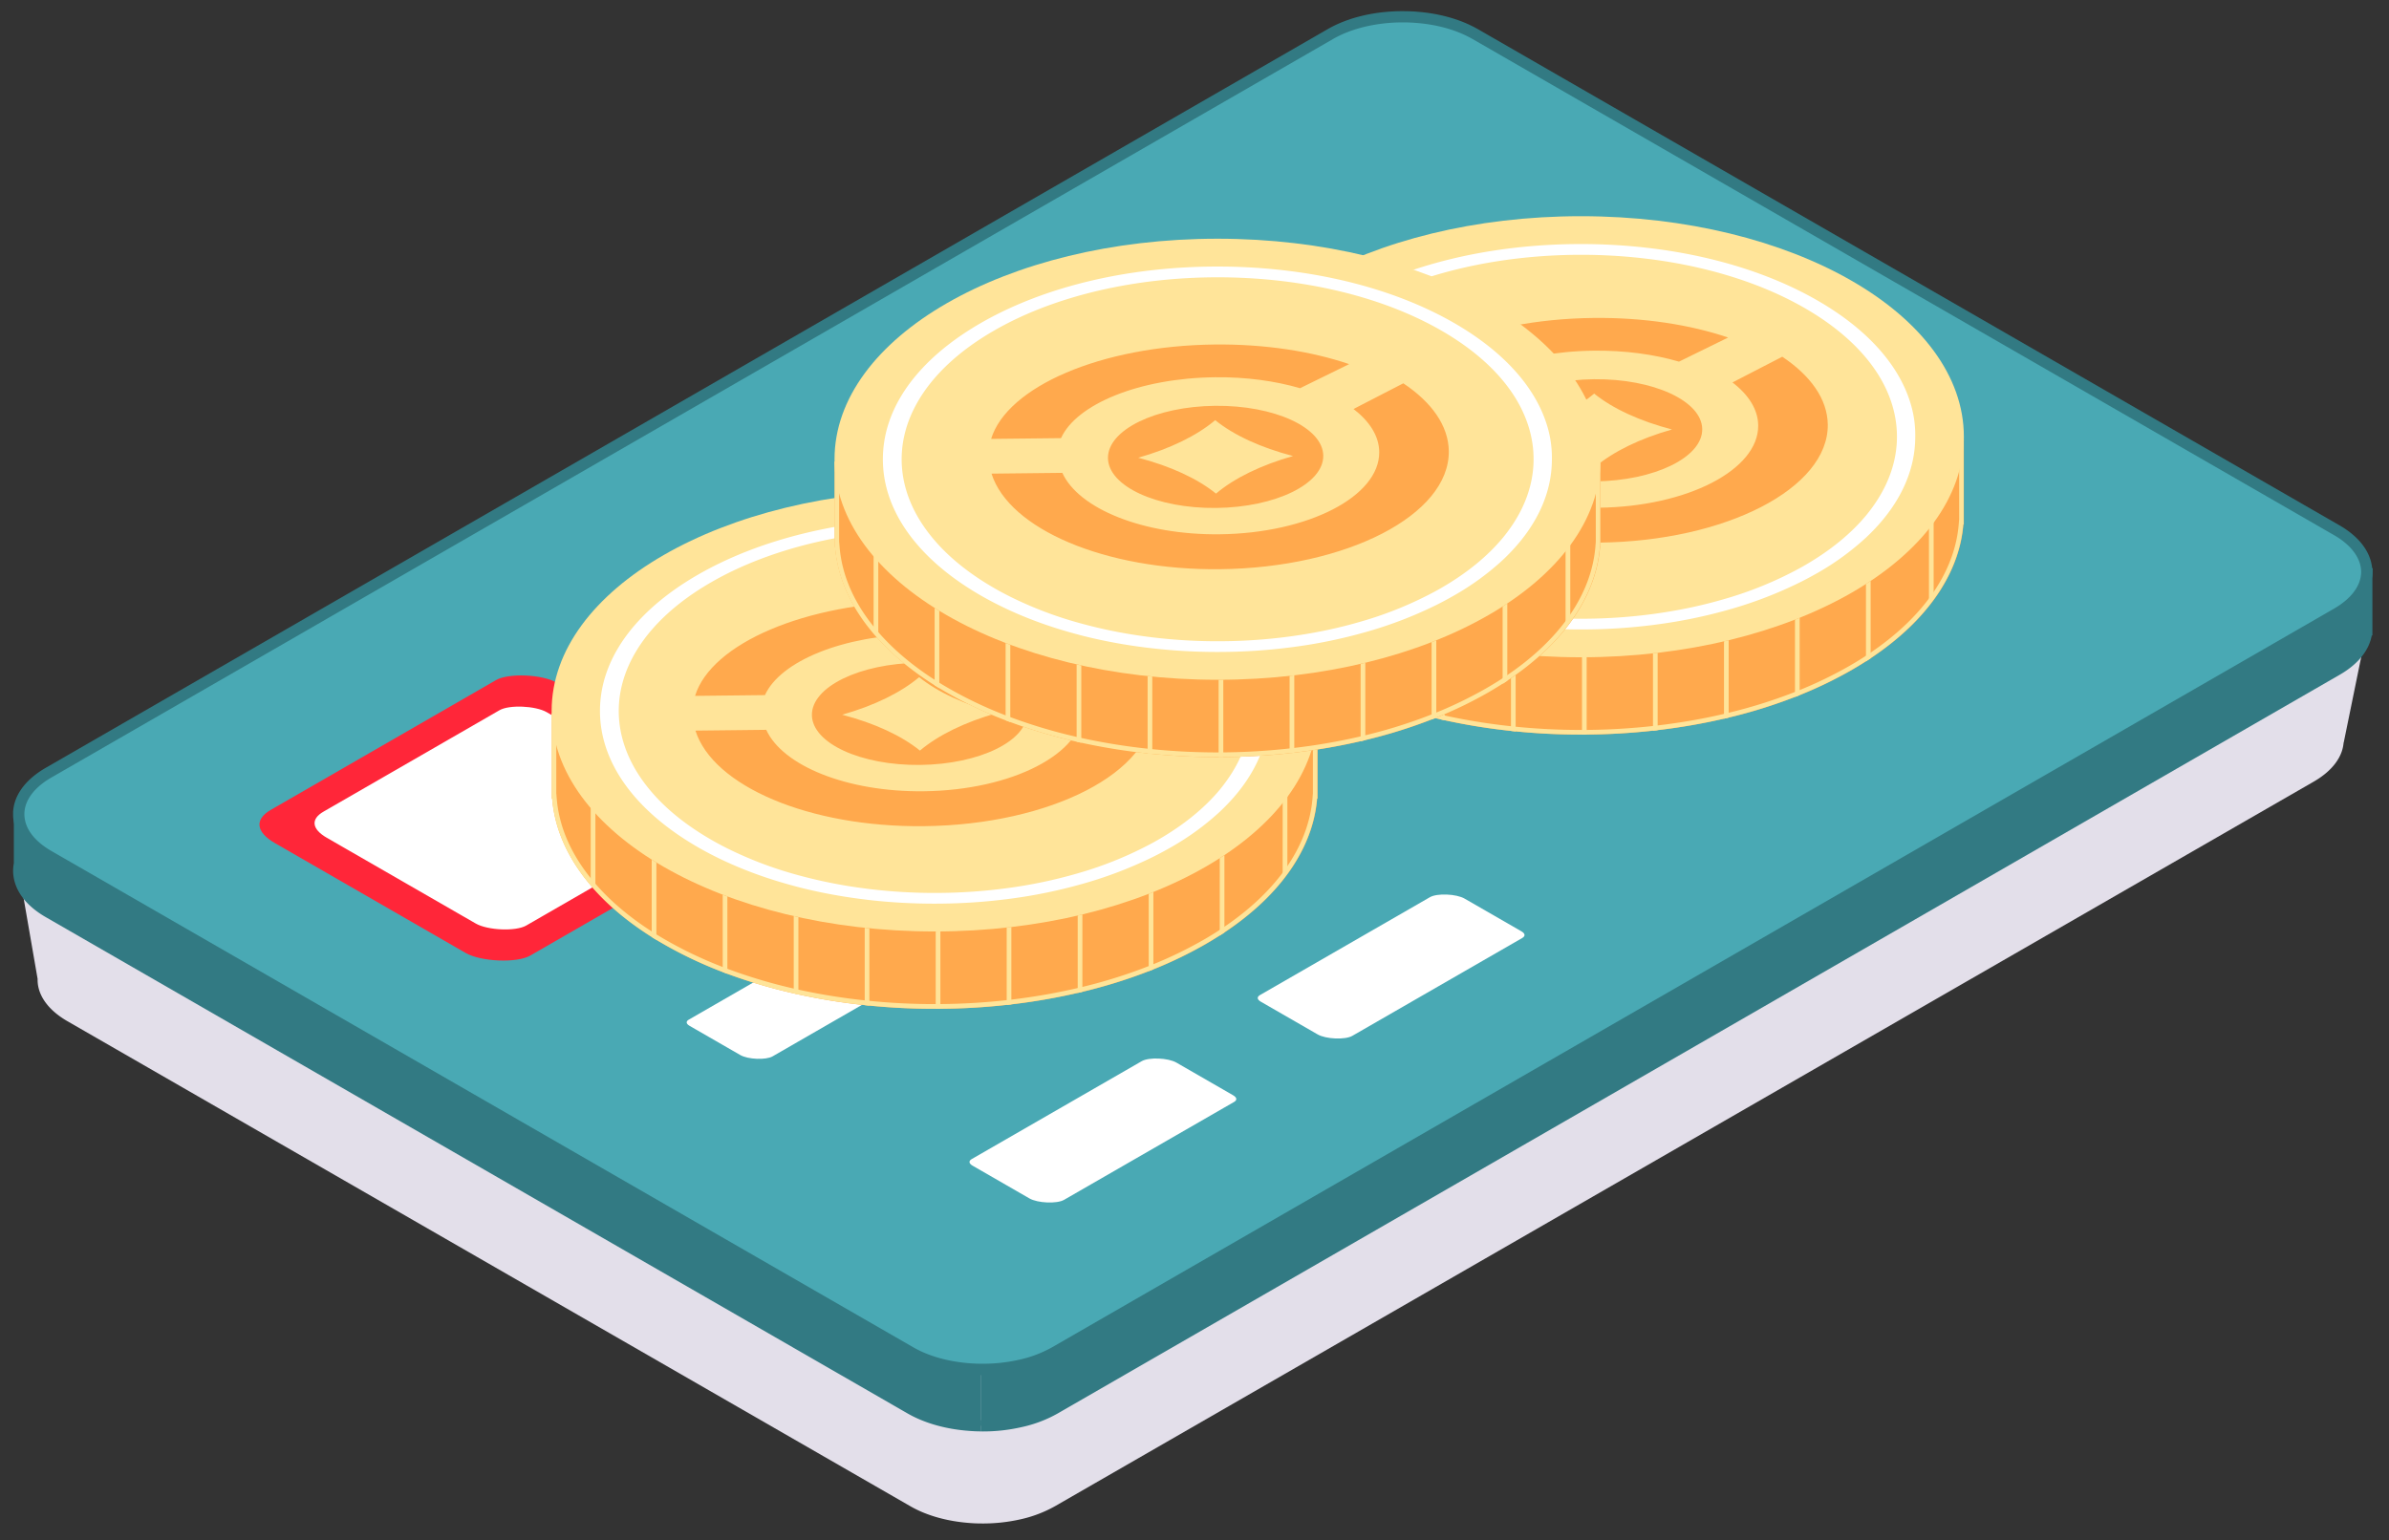 <svg width="138" height="89" viewBox="0 0 138 89" fill="none" xmlns="http://www.w3.org/2000/svg"><rect x="0" y="0" width="138" height="89" fill="#333333" stroke="none"/><g clip-path="url(#clip0)"><path d="M136.715 36.395l-6.111.626-45.396-26.15a8.619 8.619 0 00-.253-.136c-.92-.472-2.04-.752-3.19-.832l-.006-.002a10.25 10.25 0 00-.607-.024c-1.553-.019-3.112.314-4.296.995L10.07 49.367l-8.985.92 1.088 6.278c-.004.148.008.296.039.443.149.73.71 1.437 1.686 2l48.69 28.024c.967.558 2.186.88 3.445.97.205.016.407.025.612.025a9.83 9.83 0 002.288-.236 7.278 7.278 0 002.004-.759l72.719-41.871c1.088-.63 1.661-1.437 1.722-2.257h.007l1.33-6.509z" fill="#E3DFEA"/><path d="M84.955 1.827l-.72 2.95 44.454 25.605c2.307 1.33 2.305 3.48 0 4.81L56.023 77.073l2.912 1.809a9.767 9.767 0 01-2.288.237l-.612-.026c-1.259-.09-2.48-.413-3.444-.969L2.81 49.451c-.973-.56-1.536-1.267-1.686-1.997-.207-1 .355-2.044 1.686-2.812l74.047-42.68C78.04 1.282 79.6.95 81.152.968l.607.025h.004c1.152.082 2.27.36 3.192.834z" fill="#FF2639"/><path d="M85.209 1.964l49.778 28.673c2.305 1.327 2.303 3.48 0 4.81l-74.05 42.675c-.588.34-1.27.594-2.002.758a9.767 9.767 0 01-2.288.237 9.213 9.213 0 01-.612-.026c-1.259-.09-2.48-.412-3.444-.969L2.81 49.452c-.973-.562-1.536-1.268-1.686-1.998-.207-1 .355-2.044 1.686-2.812l74.047-42.68C78.04 1.282 79.6.95 81.152.968c.202.001.407.01.607.025h.004c1.152.082 2.27.36 3.192.834.086.043.171.09.254.137z" fill="#FFBC00"/><path d="M136.715 33.188v3.207h-.005c-.039.841-.612 1.676-1.723 2.315l-74.05 42.677c-.59.34-1.272.593-2.004.759-.73.169-1.51.246-2.288.237v-3.265a9.83 9.83 0 002.288-.236 7.275 7.275 0 002.004-.76l74.05-42.677c1.087-.63 1.662-1.437 1.722-2.259h.006v.002z" fill="#327A83"/><path d="M136.709 33.188c-.06.82-.635 1.629-1.722 2.258l-74.05 42.678c-.59.34-1.272.592-2.004.76-.73.167-1.51.245-2.288.235v3.266a9.145 9.145 0 01-.612-.026c-1.259-.089-2.478-.413-3.444-.967L2.81 52.716c-.975-.562-1.536-1.27-1.687-1.997a1.949 1.949 0 010-.802v-2.463l3.024-.318L76.856 5.228c1.184-.682 2.743-1.013 4.296-.996.202.001.407.01.607.025h.005c1.151.082 2.271.362 3.191.834.088.043.171.09.254.137l48.998 28.224 2.502-.264z" fill="#327A83"/><path d="M56.766 82.709h-.123l.007-.649a9.487 9.487 0 002.211-.228 6.836 6.836 0 001.916-.724l74.049-42.678c.971-.56 1.527-1.286 1.563-2.049l.003-.085v-1.582a4.566 4.566 0 01-1.241 1.016L61.1 78.404a7.527 7.527 0 01-2.095.794c-.76.172-1.556.255-2.363.244l.008-.649a9.55 9.55 0 002.211-.227 6.89 6.89 0 001.914-.723l74.049-42.678c.951-.551 1.507-1.261 1.561-2.001l.023-.3h.627l.007.323v3.532h-.039c-.158.87-.804 1.669-1.852 2.27L61.1 81.669a7.428 7.428 0 01-2.095.793 9.939 9.939 0 01-2.239.248z" fill="#327A83"/><path d="M56.643 82.707a8.91 8.91 0 01-.634-.027c-1.36-.096-2.6-.446-3.583-1.01L2.648 52.995c-1.03-.593-1.666-1.358-1.842-2.212a2.296 2.296 0 01-.007-.898v-2.724l3.246-.342L76.694 4.95c1.194-.69 2.774-1.057 4.462-1.04.206.002.413.01.615.026h.014c1.234.089 2.382.389 3.316.87.088.044.18.092.266.143l48.908 28.173 2.784-.295-.029.387c-.07.96-.739 1.855-1.883 2.515L61.1 78.404a7.525 7.525 0 01-2.095.794 9.775 9.775 0 01-2.363.244l.008-.649a9.545 9.545 0 002.211-.227 6.896 6.896 0 001.914-.723l74.049-42.678c.782-.452 1.296-1.013 1.485-1.609l-2.172.23-.093-.052L85.046 5.51a3.904 3.904 0 00-.236-.127c-.859-.442-1.914-.716-3.058-.8l-.017-.002a10.928 10.928 0 00-.585-.025c-1.57-.017-3.035.32-4.13.952L4.252 47.45l-2.801.295-.007 2.236a1.64 1.64 0 000 .67c.135.661.679 1.292 1.53 1.784l49.78 28.675c.886.509 2.059.838 3.304.927.203.015.397.023.593.025l-.007.645z" fill="#327A83"/><path d="M85.209 1.964l49.778 28.673c2.305 1.327 2.303 3.48 0 4.81l-74.05 42.675c-.588.34-1.27.594-2.002.758a9.767 9.767 0 01-2.288.237 9.213 9.213 0 01-.612-.026c-1.259-.09-2.48-.412-3.444-.969L2.81 49.452c-.973-.562-1.536-1.268-1.686-1.998-.207-1 .355-2.044 1.686-2.812l74.047-42.68C78.04 1.282 79.6.95 81.152.968c.202.001.407.01.607.025h.004c1.152.082 2.27.36 3.192.834.086.043.171.09.254.137z" fill="#327A83"/><path d="M136.709 33.187c-.06.82-.635 1.63-1.722 2.26l-74.05 42.677c-.59.34-1.272.592-2.004.76a9.83 9.83 0 01-2.288.235c-.205 0-.407-.009-.612-.024-1.259-.09-2.478-.413-3.444-.97L2.81 49.45c-.975-.56-1.536-1.269-1.687-2-.208-.999.353-2.043 1.687-2.81L76.857 1.961c1.183-.68 2.742-1.013 4.295-.994.202.001.407.01.607.023l.005.002c1.151.08 2.271.358 3.191.833.088.042.171.09.254.136l49.778 28.675c1.217.7 1.792 1.63 1.722 2.55z" fill="#49A9B4"/><path d="M56.787 79.444l-.147-.001h-.001c-.199 0-.406-.009-.631-.024-1.367-.1-2.605-.449-3.583-1.014L2.647 49.735C1.617 49.14.98 48.374.805 47.52c-.248-1.19.424-2.341 1.842-3.158L76.693 1.684C77.89.994 79.48.624 81.154.646c.197.002.407.01.624.024l.07.007c1.21.092 2.331.39 3.253.863.073.036.149.079.222.118l.04.022 49.783 28.678c1.279.735 1.965 1.776 1.883 2.856-.072.96-.741 1.853-1.883 2.515L61.099 78.405a7.528 7.528 0 01-2.095.794 9.892 9.892 0 01-2.217.245zm24.239-78.15c-1.498 0-2.952.344-4.007.951L2.973 44.923c-1.16.667-1.717 1.566-1.528 2.465.136.67.665 1.287 1.528 1.785l49.779 28.673c.892.515 2.036.836 3.305.928.21.015.404.022.59.022a9.464 9.464 0 002.215-.227 6.893 6.893 0 001.913-.723l74.05-42.678c.95-.551 1.506-1.261 1.561-2.002.061-.82-.506-1.64-1.56-2.245L85.045 2.245l-.036-.019a5.396 5.396 0 00-.2-.107c-.864-.444-1.923-.718-3.068-.799l-.069-.006a11.46 11.46 0 00-.523-.02h-.123z" fill="#327A83"/><path d="M43.987 47.515l-13.359 7.7c-.77.444-2.844.358-3.733-.154l-11.004-6.34c-1.112-.64-1.204-1.376-.241-1.93l13.005-7.496c.72-.414 2.659-.334 3.49.145l11.673 6.724c.778.447.843.962.17 1.351z" fill="#FF2639"/><path d="M40.834 47.462l-10.44 6.018c-.602.346-2.223.28-2.917-.121l-8.6-4.953c-.87-.5-.941-1.077-.189-1.51l10.165-5.859c.563-.324 2.078-.26 2.728.113l9.123 5.255c.607.35.657.754.13 1.057zm14.246 7.553l-10.453 6.023c-.385.221-1.421.179-1.864-.077l-2.93-1.688c-.206-.12-.222-.256-.044-.358l10.454-6.022c.384-.222 1.42-.18 1.864.076l2.929 1.688c.205.12.222.256.044.358zm17.56-10.114l-10.454 6.023c-.385.221-1.422.179-1.864-.077l-2.93-1.687c-.207-.12-.222-.256-.044-.359L67.8 42.78c.385-.222 1.421-.18 1.864.077l2.93 1.687c.207.12.224.256.044.358zM90.2 34.786l-10.454 6.023c-.384.221-1.42.179-1.864-.077l-2.929-1.688c-.207-.12-.222-.255-.044-.358l10.453-6.022c.385-.222 1.421-.18 1.864.076l2.93 1.688c.205.12.222.256.044.358zm17.561-10.116l-10.454 6.023c-.385.221-1.421.179-1.864-.077l-2.93-1.687c-.206-.12-.222-.256-.044-.359l10.454-6.022c.385-.222 1.421-.18 1.864.077l2.929 1.687c.205.12.222.256.045.358z" fill="#fff"/><path d="M76.11 41.215v4.933h-.023c-.101 1.248-.522 2.492-1.259 3.684a8.67 8.67 0 01-.272.418c-.892 1.297-2.168 2.527-3.828 3.633l-.27.177c-.266.169-.54.336-.825.5a23.848 23.848 0 01-3.006 1.452l-.27.106c-1.22.476-2.504.873-3.83 1.19a35.046 35.046 0 01-4.37.756c-1.266.14-2.546.215-3.83.225-.09.002-.18.002-.27.002a38.148 38.148 0 01-4.1-.213 35.036 35.036 0 01-3.829-.616l-.27-.06a30.55 30.55 0 01-3.83-1.133c-.091-.034-.182-.066-.27-.102a23.888 23.888 0 01-3.831-1.858 9.652 9.652 0 01-.27-.167c-1.616-1.019-2.894-2.152-3.831-3.353a7.405 7.405 0 01-.27-.36c-.987-1.37-1.538-2.82-1.656-4.28h-.023v-4.934h1.313c.114-.183.236-.364.366-.543a12.385 12.385 0 011.442-1.657 15.51 15.51 0 011.81-1.489c.48-.341.996-.672 1.546-.99 8.64-4.976 22.648-4.976 31.288 0 .55.318 1.065.647 1.546.99.671.476 1.275.974 1.81 1.49a12.02 12.02 0 011.57 1.835 9.1 9.1 0 01.24.364h1.303z" fill="#FFA94D"/><path d="M53.988 33.073c5.862 0 11.37 1.312 15.508 3.696.539.31 1.05.638 1.524.974.657.466 1.255.957 1.778 1.464a11.654 11.654 0 011.767 2.148l.08.126h1.194v4.389h-.002l-.02.249c-.1 1.218-.51 2.417-1.22 3.566a9.489 9.489 0 01-.265.406c-.892 1.298-2.156 2.496-3.757 3.56l-.267.176c-.26.165-.533.333-.814.493a23.854 23.854 0 01-2.972 1.435l-.27.106a29.118 29.118 0 01-4.063 1.243 34.963 34.963 0 01-4.07.688 37.592 37.592 0 01-3.803.223c-.089.002-.178.002-.267.002h-.073c-1.252 0-2.506-.061-3.735-.186-.086-.007-.173-.017-.265-.027a35.125 35.125 0 01-3.8-.61l-.268-.06a30.204 30.204 0 01-3.797-1.123L42.08 56c-.077-.03-.156-.056-.236-.089a23.75 23.75 0 01-3.364-1.587 19.778 19.778 0 01-.69-.414c-1.559-.983-2.824-2.09-3.763-3.291a8.832 8.832 0 01-.263-.35c-.951-1.32-1.491-2.714-1.606-4.144l-.02-.25h-.004v-4.39h1.192l.081-.129c.11-.175.23-.353.357-.53a12.028 12.028 0 011.41-1.617 15.247 15.247 0 011.778-1.464c.479-.34.992-.667 1.525-.975 4.14-2.383 9.647-3.697 15.51-3.697zm0-.27c-5.662 0-11.324 1.245-15.644 3.734-.55.317-1.067.648-1.546.99a15.39 15.39 0 00-1.81 1.489 12.373 12.373 0 00-1.443 1.656c-.13.18-.253.36-.366.543h-1.313v4.932h.024c.118 1.459.669 2.909 1.655 4.28.088.122.177.241.27.36.938 1.2 2.215 2.335 3.831 3.353l.27.167a23.878 23.878 0 004.1 1.96c1.224.454 2.508.833 3.832 1.133l.27.06c1.247.273 2.53.48 3.829.616a37.722 37.722 0 004.027.213h.074l.27-.001a37.576 37.576 0 003.829-.225c.09-.009.18-.021.27-.031a34.978 34.978 0 004.1-.725 29.233 29.233 0 004.1-1.297 23.889 23.889 0 003.006-1.452 21.871 21.871 0 001.094-.677c1.662-1.106 2.938-2.334 3.83-3.632a9.86 9.86 0 00.271-.418c.737-1.193 1.158-2.437 1.259-3.686h.023v-4.93h-1.313a8.303 8.303 0 00-.24-.364 12.01 12.01 0 00-1.57-1.835 15.651 15.651 0 00-1.81-1.49 19.41 19.41 0 00-1.546-.99c-4.31-2.489-9.971-3.732-15.633-3.732z" fill="#FFE499"/><path d="M53.988 53.821c12.218 0 22.123-5.705 22.123-12.743 0-7.037-9.905-12.743-22.123-12.743-12.219 0-22.123 5.706-22.123 12.743 0 7.038 9.904 12.743 22.123 12.743z" fill="#FFE499"/><path d="M72.988 39.014c-.708-2.187-2.541-4.2-5.332-5.808-3.65-2.103-8.506-3.262-13.668-3.262-5.163 0-10.018 1.159-13.669 3.262-2.79 1.607-4.626 3.62-5.334 5.808a6.707 6.707 0 00-.328 2.064c0 2.141 1.041 4.19 2.988 5.955.087.081.177.16.27.239.696.598 1.5 1.16 2.402 1.682a20.047 20.047 0 001.697.87c1.188.542 2.474.998 3.83 1.36.09.023.181.049.27.073 1.227.314 2.51.554 3.83.713.09.012.18.024.27.034 1.227.14 2.488.21 3.767.21h.063l.27-.002a32.67 32.67 0 003.829-.256c.09-.012.181-.022.27-.035a29.029 29.029 0 004.101-.847 23.756 23.756 0 004.099-1.567c.352-.176.696-.36 1.031-.552a15.357 15.357 0 002.8-2.035c.092-.087.182-.172.27-.261 1.69-1.677 2.589-3.588 2.589-5.577a6.313 6.313 0 00-.315-2.068zm-2.26 6.275c-.088.114-.177.23-.27.343-.87 1.044-2.053 2.022-3.553 2.887a14.73 14.73 0 01-.549.302 21.482 21.482 0 01-4.098 1.64 27.482 27.482 0 01-4.101.859 31.008 31.008 0 01-3.83.273c-.09.002-.18.002-.27.002a31.404 31.404 0 01-3.83-.225l-.27-.035a28.047 28.047 0 01-4.1-.836 22.187 22.187 0 01-3.83-1.472l-.27-.138a15.503 15.503 0 01-.674-.369c-1.282-.738-2.334-1.56-3.155-2.436-.092-.1-.183-.2-.27-.302-2.23-2.576-2.514-5.574-.848-8.256.88-1.42 2.305-2.75 4.275-3.885 7.12-4.101 18.71-4.101 25.83 0 1.97 1.135 3.395 2.466 4.274 3.885 1.548 2.512 1.397 5.301-.462 7.763z" fill="#fff"/><path d="M34.392 46.875v4.467a7.312 7.312 0 01-.27-.36v-4.468c.085.12.176.242.27.361zm3.524 2.963v4.468a19.38 19.38 0 01-.27-.167V49.67l.27.168zm4.101 1.96v4.468c-.09-.034-.181-.067-.27-.102v-4.469c.089.036.18.07.27.103zm4.103 1.194v4.468l-.27-.06v-4.468c.088.019.179.041.27.06zm4.1.643v4.468a6.9 6.9 0 01-.27-.027v-4.468c.09.01.18.02.27.027zm4.101.185v4.468l-.27.001v-4.466c.09 0 .181-.002.27-.004zm4.101-.257v4.469c-.09.012-.181.022-.27.03v-4.468c.09-.008.18-.019.27-.03zm4.102-.724v4.468c-.09.024-.18.044-.27.065v-4.47l.27-.063zm4.101-1.297v4.468l-.27.106v-4.468l.27-.106zm4.103-2.129v4.468l-.27.177V49.59l.27-.177zm3.637-3.602v4.468c-.086.14-.176.28-.272.418V46.23c.094-.14.184-.278.272-.418z" fill="#FFE499"/><path d="M63.96 36.996l-2.877 1.485c.928.713 1.476 1.562 1.486 2.481.028 2.568-4.107 4.702-9.22 4.758-4.42.048-8.141-1.476-9.086-3.55l-4.09.046c1.007 3.192 6.553 5.594 13.2 5.521 7.326-.08 13.256-3.139 13.215-6.819-.019-1.477-.995-2.832-2.628-3.922zm-10.88-.35c1.807-.02 3.49.217 4.915.633l2.837-1.392c-2.184-.74-4.872-1.164-7.773-1.132-6.558.072-11.982 2.44-12.908 5.453l4.036-.044c.889-1.963 4.529-3.47 8.892-3.518z" fill="#FFA94D"/><path d="M53.085 38.296c-3.428.038-6.203 1.392-6.185 3.02.017 1.627 2.822 2.92 6.25 2.882 3.428-.037 6.204-1.392 6.186-3.018-.018-1.627-2.823-2.921-6.25-2.884zm.056 5.074c-1.077-.87-2.63-1.587-4.495-2.073 1.853-.527 3.39-1.277 4.448-2.17 1.078.87 2.63 1.586 4.495 2.072-1.853.526-3.39 1.276-4.448 2.17z" fill="#FFA94D"/><path d="M71.283 63.673l-9.816 5.654c-.413.24-1.528.193-2.005-.083l-3.279-1.889c-.222-.128-.24-.275-.048-.385l9.816-5.654c.414-.24 1.529-.193 2.006.083l3.278 1.889c.22.13.24.276.048.385zm16.65-9.475l-9.816 5.654c-.414.239-1.529.193-2.006-.084l-3.278-1.888c-.223-.128-.24-.275-.048-.386L82.6 51.84c.413-.239 1.528-.193 2.005.084l3.279 1.888c.222.128.24.275.048.386zm.501-37.087L63.535 31.452c-.246.142-.908.115-1.19-.049l-3.413-1.965c-.132-.075-.142-.164-.03-.23l24.9-14.34c.245-.142.907-.115 1.19.049l3.413 1.965c.131.075.141.162.029.229z" fill="#fff"/><path d="M113.442 25.37v4.933h-.024c-.101 1.248-.522 2.492-1.259 3.684-.085.14-.176.28-.272.418-.893 1.297-2.168 2.527-3.829 3.633-.089.06-.179.117-.27.177-.265.169-.539.336-.824.5a23.918 23.918 0 01-3.277 1.558 29.286 29.286 0 01-3.828 1.19 35.046 35.046 0 01-4.37.756c-1.267.14-2.548.215-3.83.225-.09.002-.181.002-.27.002a38.149 38.149 0 01-4.101-.213 35.012 35.012 0 01-3.829-.616l-.27-.06a30.566 30.566 0 01-3.83-1.133c-.091-.034-.182-.066-.271-.102a23.882 23.882 0 01-3.83-1.858 18.81 18.81 0 01-.27-.167c-1.617-1.019-2.894-2.151-3.831-3.352a7.296 7.296 0 01-.27-.36c-.987-1.37-1.538-2.82-1.656-4.281h-.024v-4.932h1.314c.114-.183.236-.364.366-.543.087-.123.176-.242.27-.362.344-.441.735-.873 1.171-1.295a15.51 15.51 0 011.811-1.489c.48-.341.995-.672 1.546-.99 8.64-4.976 22.648-4.976 31.287 0 .551.318 1.066.647 1.546.99.672.476 1.276.974 1.811 1.49a11.9 11.9 0 011.808 2.199h1.305v-.002z" fill="#FFA94D"/><path d="M91.318 17.23c5.863 0 11.371 1.312 15.509 3.695.539.31 1.052.638 1.524.976a15.23 15.23 0 011.778 1.464 11.616 11.616 0 011.767 2.148l.08.126h1.194v4.391h-.002l-.021.249c-.099 1.218-.509 2.418-1.219 3.566a9.235 9.235 0 01-.265.406c-.893 1.298-2.156 2.496-3.757 3.56l-.267.176c-.26.166-.533.333-.814.493a23.804 23.804 0 01-2.972 1.435l-.27.106a29.083 29.083 0 01-3.8 1.18c-.087.023-.176.043-.263.064-1.221.283-2.5.503-3.807.656l-.263.031a37.592 37.592 0 01-3.803.224l-.269.001h-.073a37.686 37.686 0 01-4-.213 35.224 35.224 0 01-3.8-.61l-.268-.06a30.216 30.216 0 01-3.797-1.123l-.032-.012c-.077-.029-.156-.058-.236-.09a23.762 23.762 0 01-3.364-1.587 19.778 19.778 0 01-.689-.415c-1.56-.982-2.825-2.09-3.764-3.29a9.634 9.634 0 01-.263-.35c-.951-1.321-1.491-2.715-1.606-4.145l-.02-.249h-.004v-4.391h1.193l.081-.128a9.5 9.5 0 01.358-.53 12.028 12.028 0 011.41-1.617A15.247 15.247 0 0174.28 21.9c.479-.34.992-.667 1.525-.974 4.142-2.385 9.65-3.697 15.512-3.697zm0-.271c-5.662 0-11.324 1.243-15.643 3.732a19.1 19.1 0 00-1.546.99c-.674.476-1.276.976-1.811 1.49a12.363 12.363 0 00-1.442 1.656c-.13.18-.253.36-.366.543h-1.313v4.932h.024c.118 1.459.669 2.909 1.655 4.28.087.122.176.241.27.36.938 1.2 2.215 2.334 3.831 3.353.089.056.18.11.27.167a23.883 23.883 0 004.1 1.96c1.224.454 2.508.833 3.832 1.133l.27.06a35.104 35.104 0 004.099.643c1.243.125 2.5.186 3.757.186h.073l.27-.002a37.604 37.604 0 003.83-.225c.09-.008.18-.02.27-.03a35.002 35.002 0 004.1-.725 29.247 29.247 0 004.099-1.297 23.905 23.905 0 003.007-1.452 22.465 22.465 0 001.094-.677c1.662-1.106 2.938-2.334 3.829-3.633.096-.138.186-.278.272-.418.737-1.192 1.157-2.436 1.258-3.685h.024v-4.932h-1.313a9.093 9.093 0 00-.239-.363 12.076 12.076 0 00-1.569-1.836 15.552 15.552 0 00-1.811-1.49c-.48-.34-.995-.672-1.545-.99-4.311-2.487-9.973-3.73-15.636-3.73z" fill="#FFE499"/><path d="M91.318 37.978c12.219 0 22.124-5.705 22.124-12.743s-9.905-12.743-22.124-12.743c-12.218 0-22.123 5.705-22.123 12.743S79.1 37.978 91.318 37.978z" fill="#FFE499"/><path d="M110.319 23.17c-.708-2.187-2.541-4.2-5.332-5.807-3.651-2.104-8.506-3.262-13.669-3.262-5.164 0-10.017 1.158-13.668 3.262-2.791 1.607-4.626 3.62-5.334 5.808a6.706 6.706 0 00-.328 2.064c0 2.141 1.041 4.19 2.987 5.954.088.082.178.16.27.24.697.598 1.5 1.16 2.403 1.681.458.263.934.512 1.426.744l.27.127c1.189.542 2.475.998 3.831 1.36.09.023.181.049.27.073a29.79 29.79 0 003.83.713c.09.012.18.024.27.034 1.227.14 2.487.21 3.766.21h.064l.27-.002a32.692 32.692 0 003.829-.256c.09-.012.181-.022.27-.036a29.029 29.029 0 004.1-.846 23.791 23.791 0 004.1-1.568c.352-.175.696-.36 1.031-.55a15.328 15.328 0 002.799-2.036c.093-.087.183-.173.271-.261 1.689-1.677 2.589-3.588 2.589-5.578a6.225 6.225 0 00-.315-2.067zm-2.261 6.276c-.087.114-.176.23-.27.343-.869 1.044-2.052 2.021-3.552 2.886-.092.053-.184.106-.279.157a21.463 21.463 0 01-4.369 1.786c-1.23.36-2.515.634-3.83.821-.09.014-.18.026-.27.038a31.006 31.006 0 01-3.83.273c-.09.002-.18.002-.27.002a31.404 31.404 0 01-3.83-.226l-.27-.034a28.046 28.046 0 01-4.1-.836 22.187 22.187 0 01-3.83-1.472l-.27-.138c-.23-.118-.455-.243-.674-.369-1.282-.739-2.334-1.561-3.155-2.436-.092-.1-.183-.2-.27-.302-2.23-2.576-2.514-5.574-.848-8.256.88-1.42 2.305-2.75 4.275-3.885 7.12-4.101 18.71-4.101 25.83 0 1.97 1.135 3.395 2.466 4.274 3.885 1.548 2.51 1.399 5.3-.462 7.763z" fill="#fff"/><path d="M71.725 31.03v4.467a7.312 7.312 0 01-.27-.36v-4.468c.085.12.175.242.27.361zm3.524 2.962v4.469l-.27-.167v-4.469c.087.056.178.113.27.167zm4.101 1.961v4.468c-.09-.034-.181-.067-.27-.103V35.85c.087.036.18.07.27.102zm4.1 1.195v4.468l-.27-.06v-4.468l.27.06zm4.101.643v4.469a6.712 6.712 0 01-.27-.028v-4.468l.27.027zm4.103.185v4.467l-.27.001v-4.468c.088.002.18 0 .27 0zm4.1-.256v4.468a7.71 7.71 0 01-.27.03V37.75c.09-.008.18-.02.27-.03zm4.103-.726v4.468c-.09.024-.181.044-.27.065v-4.468l.27-.065zm4.101-1.296v4.468l-.27.106v-4.468c.088-.036.179-.07.27-.106zm4.1-2.131v4.469c-.089.06-.179.117-.27.177v-4.468c.091-.058.181-.118.27-.178zm3.639-3.601v4.468c-.085.14-.176.28-.271.418v-4.468c.094-.138.184-.278.271-.418z" fill="#FFE499"/><path d="M102.952 20.612l-2.876 1.485c.928.712 1.476 1.561 1.486 2.481.028 2.568-4.107 4.702-9.22 4.758-4.42.048-8.142-1.476-9.087-3.55l-4.09.045c1.007 3.193 6.554 5.595 13.2 5.522 7.326-.08 13.256-3.14 13.216-6.819-.019-1.478-.996-2.833-2.629-3.922zm-10.88-.35c1.807-.02 3.49.217 4.916.633l2.837-1.392c-2.184-.74-4.872-1.164-7.774-1.132-6.557.071-11.982 2.44-12.908 5.453l4.037-.044c.889-1.963 4.528-3.47 8.892-3.518z" fill="#FFA94D"/><path d="M92.078 21.912c-3.428.038-6.204 1.392-6.186 3.02.018 1.626 2.823 2.92 6.251 2.882 3.428-.038 6.204-1.392 6.186-3.018-.018-1.627-2.823-2.922-6.251-2.884zm.056 5.073c-1.078-.87-2.63-1.586-4.495-2.072 1.853-.527 3.39-1.277 4.448-2.171 1.078.87 2.63 1.586 4.495 2.073-1.853.525-3.39 1.275-4.448 2.17z" fill="#FFA94D"/><path d="M92.452 26.67v4.932h-.024c-.1 1.25-.521 2.493-1.258 3.686-.086.14-.176.28-.272.418-.893 1.296-2.168 2.526-3.829 3.632-.089.06-.18.118-.27.177a20.59 20.59 0 01-.824.5 23.875 23.875 0 01-3.277 1.558 29.33 29.33 0 01-3.829 1.19c-.09.025-.181.045-.27.066-1.247.288-2.53.508-3.83.66-.091.01-.182.022-.27.03a37.51 37.51 0 01-3.83.226c-.09.002-.18.002-.27.002a38.147 38.147 0 01-4.1-.214 35.038 35.038 0 01-3.83-.616l-.27-.06a30.565 30.565 0 01-3.83-1.132c-.09-.034-.181-.067-.27-.103a23.883 23.883 0 01-3.83-1.858 19.38 19.38 0 01-.271-.167c-1.616-1.018-2.893-2.151-3.83-3.352a7.296 7.296 0 01-.27-.36c-.987-1.37-1.538-2.82-1.656-4.28h-.024v-4.933h1.313c.115-.183.236-.364.366-.543a12.373 12.373 0 011.442-1.657 15.501 15.501 0 011.81-1.489c.481-.34.996-.672 1.547-.99 8.639-4.976 22.648-4.976 31.287 0 .55.318 1.066.647 1.546.99.672.476 1.276.974 1.811 1.49a11.9 11.9 0 011.808 2.199h1.304v-.002z" fill="#FFA94D"/><path d="M70.33 18.53c5.861 0 11.37 1.312 15.508 3.695.538.311 1.052.638 1.524.976a15.23 15.23 0 011.778 1.464 11.655 11.655 0 011.766 2.148l.08.126h1.194v4.39h-.001l-.02.25c-.1 1.217-.51 2.417-1.22 3.565a9.42 9.42 0 01-.265.406c-.893 1.298-2.157 2.496-3.757 3.56l-.267.176c-.26.166-.534.333-.814.493a23.84 23.84 0 01-2.972 1.435l-.01.004-.26.102a29.109 29.109 0 01-4.063 1.244 34.566 34.566 0 01-3.803.655c-.088.01-.177.022-.267.03a37.592 37.592 0 01-3.803.224c-.09.002-.178.002-.269.002h-.075a37.623 37.623 0 01-3.998-.213 35.224 35.224 0 01-3.8-.611l-.269-.06a30.198 30.198 0 01-3.796-1.123l-.029-.01a23.767 23.767 0 01-3.603-1.677 19.541 19.541 0 01-.69-.414c-1.559-.983-2.824-2.09-3.763-3.291a9.886 9.886 0 01-.264-.35c-.95-1.32-1.49-2.715-1.605-4.144l-.02-.25h-.004v-4.39h1.193l.08-.129a9.5 9.5 0 01.358-.53 12.006 12.006 0 011.41-1.617 15.263 15.263 0 011.778-1.465c.479-.34.992-.667 1.525-.974 4.142-2.385 9.648-3.697 15.512-3.697zm0-.271c-5.663 0-11.325 1.244-15.645 3.733a19.09 19.09 0 00-1.545.99c-.674.475-1.276.975-1.811 1.489a12.385 12.385 0 00-1.442 1.656c-.13.18-.253.36-.366.543h-1.313v4.932h.024c.118 1.459.668 2.91 1.655 4.28.087.122.176.241.27.36.937 1.2 2.215 2.335 3.83 3.353l.271.167a23.888 23.888 0 004.1 1.96 30.267 30.267 0 004.101 1.193 35.103 35.103 0 004.1.644c1.241.124 2.498.186 3.755.186h.075l.27-.002a37.606 37.606 0 003.83-.225c.09-.009.18-.02.27-.031a35 35 0 004.1-.725 29.244 29.244 0 004.099-1.297 23.848 23.848 0 003.006-1.452 21.824 21.824 0 001.095-.677c1.662-1.106 2.938-2.334 3.829-3.632a8.67 8.67 0 00.271-.418c.738-1.193 1.158-2.437 1.26-3.686h.023v-4.932H91.13a8.332 8.332 0 00-.24-.363 12.014 12.014 0 00-1.57-1.836 15.642 15.642 0 00-1.81-1.49c-.481-.34-.996-.672-1.546-.989-4.31-2.486-9.972-3.731-15.634-3.731z" fill="#FFE499"/><path d="M70.33 39.278c12.218 0 22.122-5.705 22.122-12.743 0-7.037-9.904-12.742-22.123-12.742-12.218 0-22.123 5.705-22.123 12.742 0 7.038 9.905 12.743 22.123 12.743z" fill="#FFE499"/><path d="M89.33 24.471c-.708-2.187-2.541-4.2-5.332-5.808-3.651-2.103-8.506-3.262-13.669-3.262-5.164 0-10.017 1.159-13.668 3.262-2.791 1.608-4.626 3.62-5.334 5.808a6.706 6.706 0 00-.328 2.064c0 2.142 1.041 4.19 2.987 5.955.087.081.178.16.27.238.696.6 1.5 1.16 2.403 1.683.458.262.934.511 1.426.744l.27.126c1.189.542 2.475.998 3.83 1.36.091.023.182.05.271.073 1.226.314 2.509.554 3.829.713a33.318 33.318 0 004.037.244h.064l.27-.002a32.694 32.694 0 003.829-.256c.09-.011.18-.022.27-.035a29.027 29.027 0 004.1-.847 23.766 23.766 0 004.1-1.567c.352-.176.696-.36 1.03-.552a15.35 15.35 0 002.8-2.035c.093-.087.183-.172.27-.261 1.69-1.677 2.59-3.588 2.59-5.577a6.312 6.312 0 00-.315-2.068zm-2.261 6.275c-.087.114-.176.23-.27.343-.869 1.044-2.052 2.022-3.552 2.887-.092.053-.185.105-.279.157a21.476 21.476 0 01-4.37 1.786c-1.228.36-2.514.633-3.83.82-.088.014-.18.026-.27.038a31.008 31.008 0 01-3.829.273c-.09.002-.18.002-.27.002a31.402 31.402 0 01-3.83-.225l-.27-.035a28.044 28.044 0 01-4.1-.836 22.188 22.188 0 01-3.83-1.472l-.27-.138c-.23-.118-.455-.242-.674-.369-1.283-.738-2.334-1.56-3.155-2.436-.092-.1-.183-.2-.27-.302-2.23-2.576-2.514-5.574-.849-8.256.881-1.42 2.306-2.75 4.276-3.884 7.12-4.102 18.71-4.102 25.83 0 1.97 1.134 3.395 2.465 4.274 3.884 1.547 2.512 1.397 5.301-.462 7.763z" fill="#fff"/><path d="M50.734 32.332V36.8a7.343 7.343 0 01-.27-.36v-4.468c.085.12.175.242.27.361zm3.524 2.963v4.468l-.27-.167v-4.469c.089.057.18.111.27.168zm4.101 1.96v4.468c-.09-.034-.181-.067-.27-.102v-4.469c.089.036.18.07.27.103zm4.102 1.194v4.468l-.27-.06V38.39l.27.06zm4.101.643v4.468a6.938 6.938 0 01-.27-.027v-4.468c.089.01.18.02.27.027zm4.101.184v4.469l-.27.001v-4.468c.09 0 .18 0 .27-.002zm4.101-.256v4.469c-.091.01-.182.022-.27.03v-4.468c.09-.008.18-.019.27-.03zm4.102-.724v4.468c-.09.024-.181.044-.27.065v-4.468l.27-.065zm4.101-1.297v4.468l-.27.106v-4.47a9.26 9.26 0 00.27-.104zm4.102-2.129v4.468c-.089.06-.18.118-.27.177v-4.468c.09-.06.181-.12.27-.177zm3.638-3.602v4.468c-.086.14-.177.28-.272.418v-4.468c.095-.14.184-.28.272-.418z" fill="#FFE499"/><path d="M81.062 22.148l-2.876 1.484c.927.713 1.475 1.562 1.485 2.482.028 2.567-4.107 4.701-9.219 4.757-4.421.049-8.142-1.476-9.087-3.549l-4.09.045c1.007 3.193 6.553 5.594 13.2 5.522 7.326-.08 13.256-3.14 13.215-6.82-.019-1.477-.995-2.832-2.628-3.921zm-10.881-.35c1.808-.02 3.49.216 4.916.633l2.837-1.392c-2.183-.741-4.872-1.165-7.773-1.133-6.558.072-11.982 2.44-12.909 5.454l4.038-.044c.888-1.963 4.528-3.47 8.892-3.518z" fill="#FFA94D"/><path d="M70.187 23.448c-3.428.037-6.203 1.391-6.185 3.02.017 1.626 2.822 2.92 6.25 2.882 3.428-.038 6.204-1.392 6.186-3.019-.018-1.627-2.823-2.92-6.25-2.883zm.056 5.073c-1.077-.87-2.63-1.587-4.495-2.073 1.853-.527 3.39-1.277 4.448-2.17 1.078.87 2.63 1.586 4.495 2.072-1.853.526-3.39 1.276-4.448 2.171z" fill="#FFA94D"/></g><defs><clipPath id="clip0"><path fill="#fff" transform="translate(.757 .644)" d="M0 0h136.304v87.385H0z"/></clipPath></defs></svg>